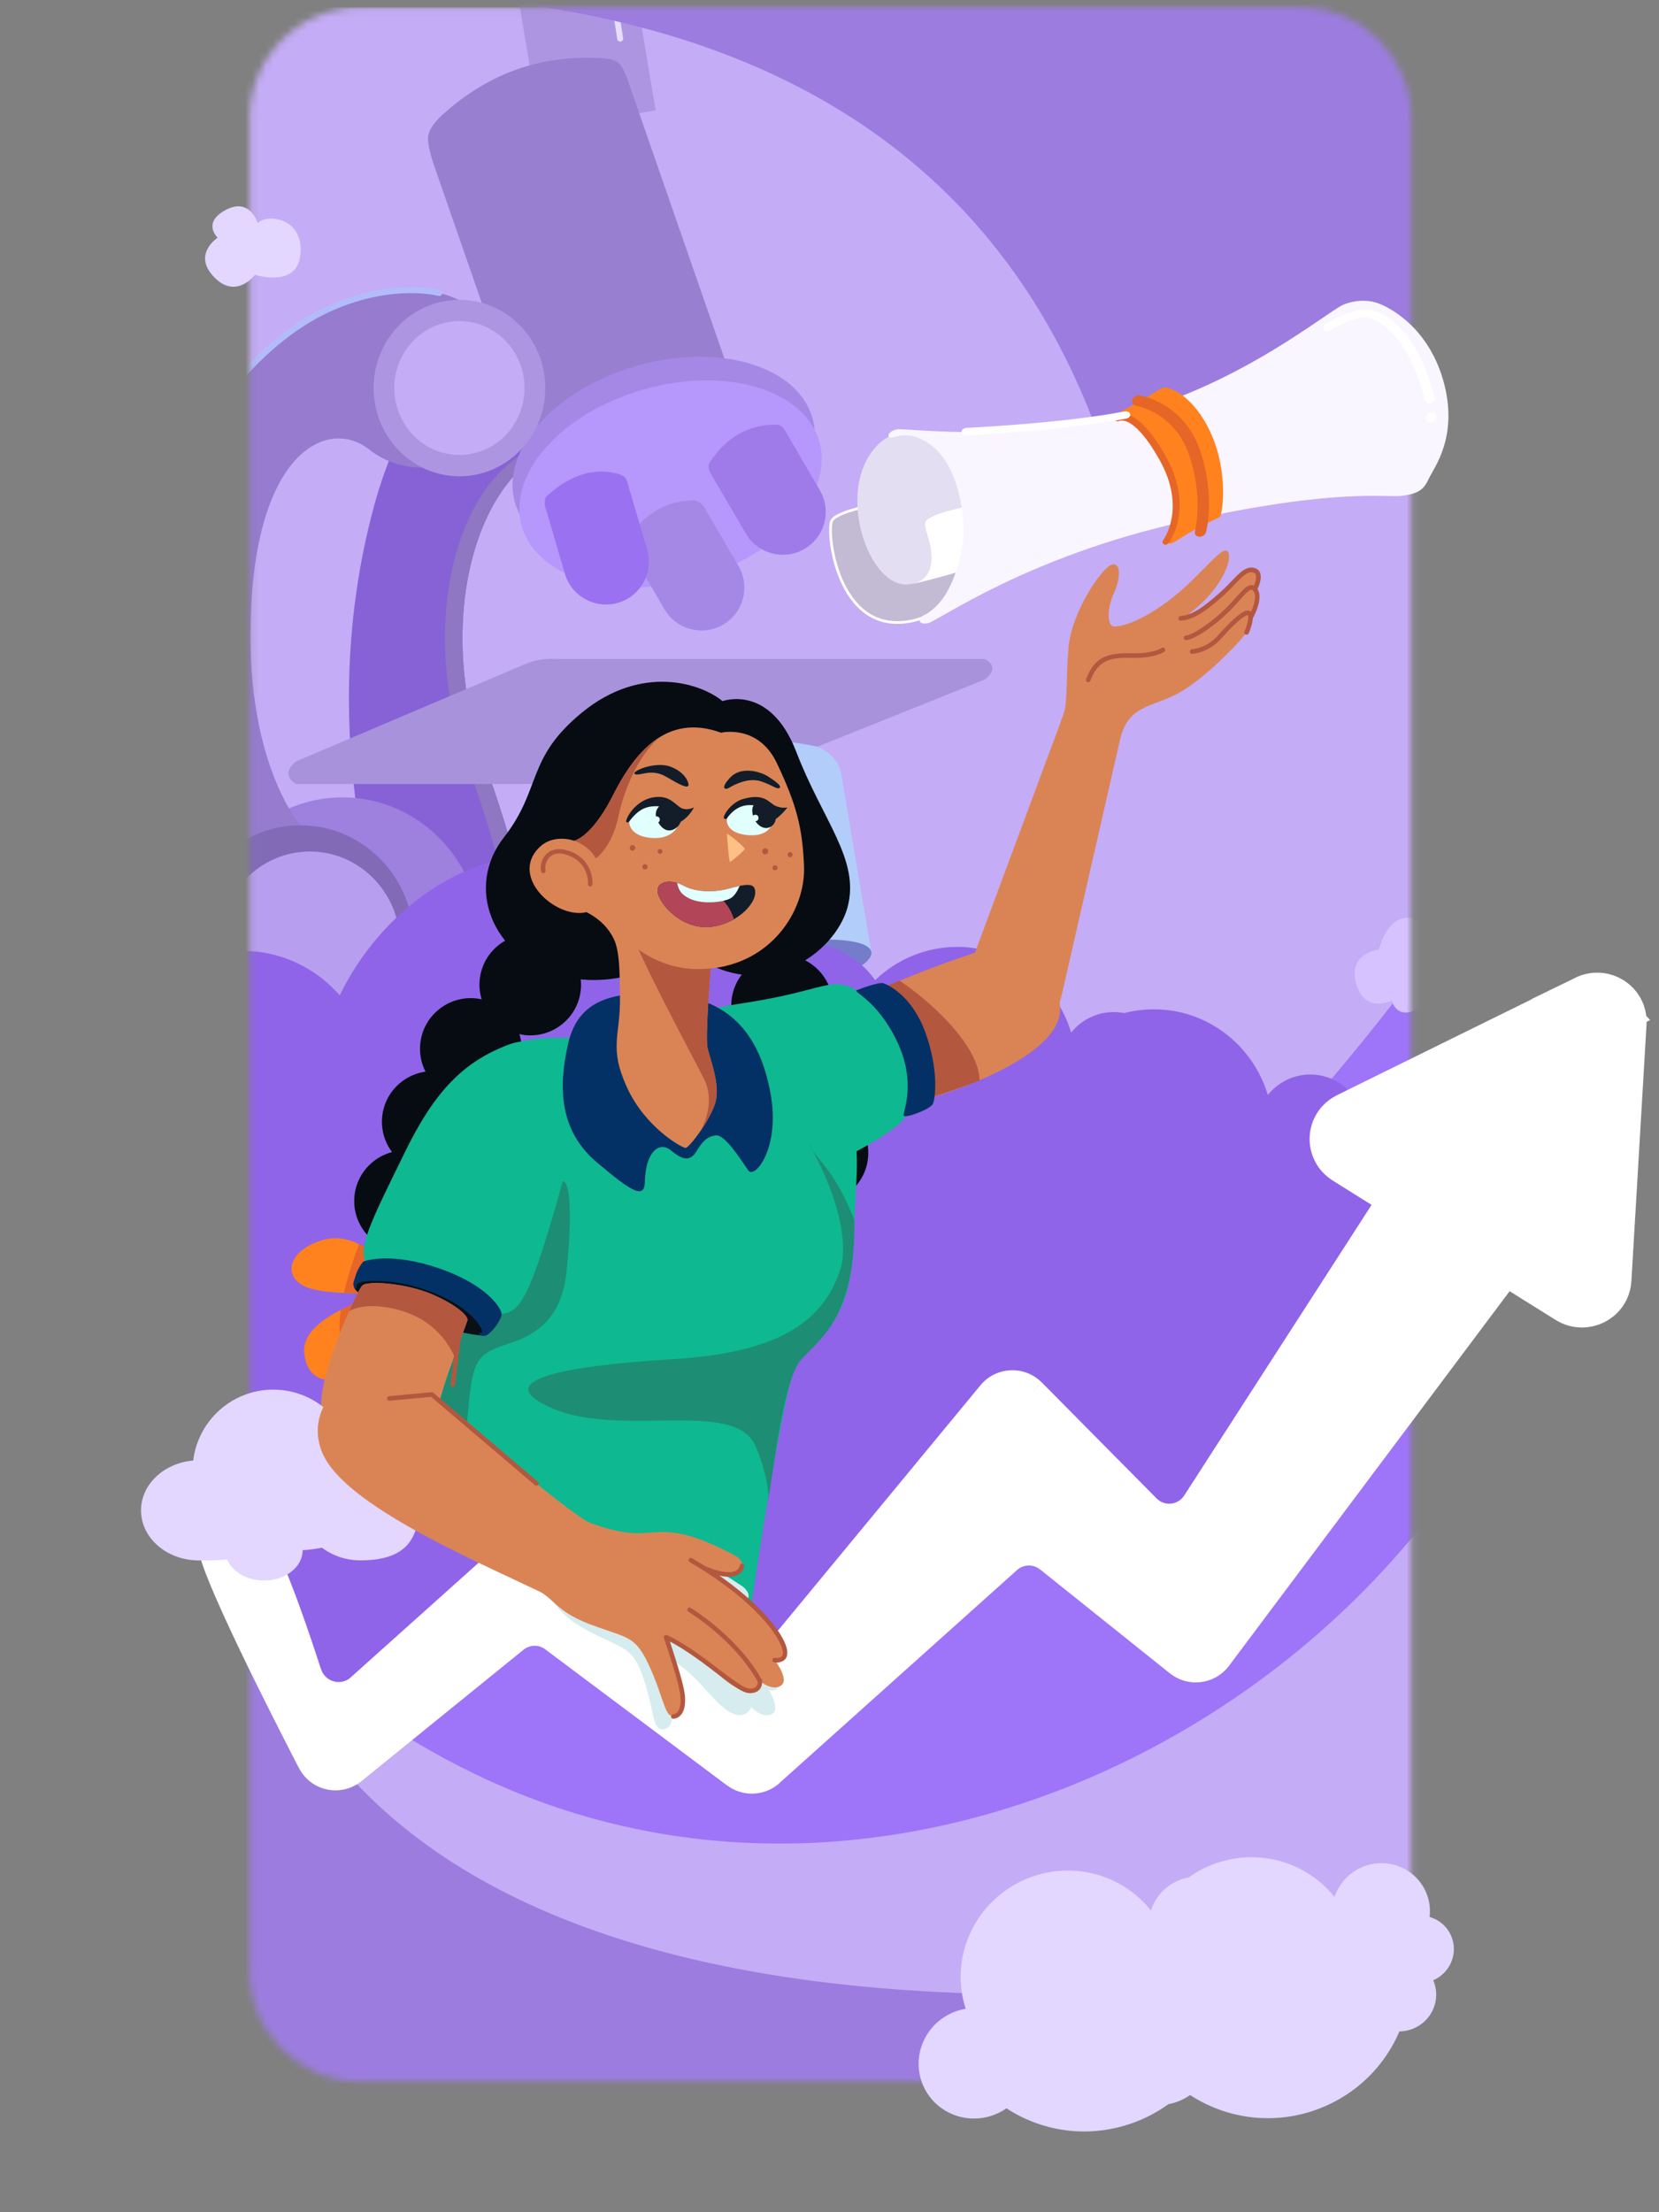 <svg width="240" height="320" viewBox="0 0 240 320" fill="none" xmlns="http://www.w3.org/2000/svg">
<rect x="0" y="0" width="240" height="320" fill="#808080" stroke="none"/>
<mask id="mask0_544_34718" style="mask-type:luminance" maskUnits="userSpaceOnUse" x="36" y="1" width="169" height="301">
<path d="M188.13 1.08H52.13C43.293 1.08 36.13 8.243 36.13 17.08V285.08C36.13 293.917 43.293 301.08 52.13 301.08H188.13C196.966 301.08 204.13 293.917 204.13 285.08V17.08C204.13 8.243 196.966 1.08 188.13 1.08Z" fill="white"/>
</mask>
<g mask="url(#mask0_544_34718)">
<path d="M191.238 1.08H48.762C39.505 1.08 32 8.243 32 17.08V285.08C32 293.917 39.505 301.08 48.762 301.08H191.238C200.495 301.08 208 293.917 208 285.08V17.08C208 8.243 200.495 1.08 191.238 1.08Z" fill="#C4ACF6"/>
<g opacity="0.6">
<path fill-rule="evenodd" clip-rule="evenodd" d="M86.19 63.52C91.93 63.52 96.59 58.73 96.59 52.83C96.59 46.93 91.93 42.14 86.19 42.14C86.19 42.14 62.68 41.31 54.05 73.43C45.41 105.56 55.16 132.83 55.16 132.83C55.76 138.15 60.16 142.28 65.49 142.28C71.23 142.28 75.89 137.49 75.89 131.59C75.89 131.11 75.86 130.64 75.8 130.17C75.8 130.17 75.25 124.69 69.96 109.89C62.18 88.1 69.9 63.38 85.78 63.49C85.92 63.49 86.06 63.49 86.19 63.49V63.52Z" fill="#5E31C2"/>
<path fill-rule="evenodd" clip-rule="evenodd" d="M64.22 142.22C64.64 142.27 65.06 142.3 65.49 142.3C71.23 142.3 75.89 137.51 75.89 131.61C75.89 131.13 75.86 130.66 75.8 130.19C75.8 130.19 75.25 124.71 69.96 109.91C62.18 88.13 69.9 63.4 85.78 63.51C85.92 63.51 86.06 63.51 86.19 63.51C91.93 63.51 96.59 58.72 96.59 52.82C96.59 46.92 91.93 42.13 86.19 42.13C86.19 42.13 85.66 42.11 84.74 42.19C89.97 42.75 94.05 47.3 94.05 52.82C94.05 58.72 89.39 63.51 83.65 63.51C83.51 63.51 83.37 63.51 83.24 63.51C67.37 63.4 59.65 88.12 67.42 109.91C72.7 124.71 73.26 130.19 73.26 130.19C73.32 130.65 73.35 131.13 73.35 131.61C73.35 137.07 69.36 141.57 64.22 142.22Z" fill="#6D53A1"/>
<path fill-rule="evenodd" clip-rule="evenodd" d="M74.83 -1.19L78.22 19.01L94.85 15.95L91.46 -4.25C85.36 -6.51 79.81 -5.57 74.83 -1.19Z" fill="#A086D5"/>
<path d="M88.57 -1.79L89.72 5.59" stroke="white" stroke-width="0.86" stroke-linecap="round" stroke-linejoin="round"/>
<path fill-rule="evenodd" clip-rule="evenodd" d="M61.96 19.59C61.71 20.81 62.72 23.72 62.72 23.72L76.7 63.98L105.29 53.29L91.05 12.29C91.05 12.29 90.28 9.68 89.39 9.03C88.5 8.38 87.06 8.41 85.73 8.37C77.57 8.16 70.42 10.88 64.25 16.39C63.21 17.31 62.22 18.37 61.96 19.59Z" fill="#7C61B5"/>
<path d="M99.93 80.23C88.05 83.62 76.67 80.25 74.5 72.71C72.33 65.17 80.22 56.31 92.1 52.93C103.98 49.54 115.36 52.91 117.53 60.45C119.69 67.99 111.81 76.85 99.93 80.23Z" fill="#916FDC"/>
<path d="M100.92 83.64C89.04 87.03 77.66 83.66 75.49 76.12C73.33 68.58 81.21 59.72 93.09 56.34C104.97 52.95 116.35 56.32 118.52 63.86C120.68 71.4 112.8 80.26 100.92 83.64Z" fill="#AD88FF"/>
<path fill-rule="evenodd" clip-rule="evenodd" d="M102.505 67.54C102.508 67.54 102.51 67.542 102.51 67.545C102.511 67.786 102.614 68.076 102.654 68.18C102.664 68.207 102.677 68.232 102.692 68.257L107.894 77.17C109.601 80.094 113.338 81.108 116.289 79.448C119.307 77.751 120.35 73.91 118.605 70.919L113.649 62.428C113.623 62.383 113.597 62.337 113.571 62.293C113.484 62.147 113.267 61.804 113.08 61.68C112.85 61.53 112.46 61.43 112.15 61.43C108.21 61.46 105.05 63.26 102.66 66.92C102.531 67.119 102.51 67.239 102.5 67.535C102.5 67.538 102.502 67.54 102.505 67.54Z" fill="#855ADF"/>
<path fill-rule="evenodd" clip-rule="evenodd" d="M90.507 78.5C90.509 78.5 90.51 78.501 90.511 78.502L96.125 88.127C97.831 91.053 101.568 92.068 104.52 90.408C107.538 88.71 108.581 84.87 106.836 81.879L102.198 73.931C102 73.591 101.837 73.218 101.554 72.944C101.435 72.829 101.279 72.71 101.08 72.61C100.46 72.3 100.42 72.38 99.99 72.4C96.022 72.55 92.864 74.548 90.504 78.493C90.502 78.496 90.504 78.5 90.507 78.5Z" fill="#916FDC"/>
<path fill-rule="evenodd" clip-rule="evenodd" d="M78.81 72.435C78.81 72.438 78.81 72.442 78.809 72.445C78.778 72.657 78.788 72.859 78.814 73.033C78.868 73.401 79.013 73.749 79.117 74.106L81.726 82.995C82.681 86.251 86.078 88.132 89.345 87.215C92.666 86.282 94.586 82.816 93.614 79.505L90.899 70.259C90.833 70.033 90.782 69.802 90.7 69.582C90.619 69.363 90.484 69.091 90.28 68.94C89.9 68.67 89.32 68.51 89 68.44C85.83 67.71 82.56 68.73 79.49 71.42C79.181 71.689 78.902 71.829 78.811 72.425C78.81 72.428 78.81 72.432 78.81 72.435Z" fill="#7E4AEC"/>
<path fill-rule="evenodd" clip-rule="evenodd" d="M142.45 95.32H80.86C80.86 95.32 79.17 95.18 77.46 95.56C76.68 95.73 74.91 96.51 74.91 96.51L42.82 110.14C41.36 111.36 41.34 112.45 42.82 113.41H100.86C100.86 113.41 103.03 113.44 104.79 113.17C105.85 113.01 107.87 112.17 107.87 112.17L142.46 98.3C143.99 97.11 143.88 96.13 142.46 95.32H142.45Z" fill="#9880CB"/>
<path fill-rule="evenodd" clip-rule="evenodd" d="M88.92 115.08C88.21 116.62 88.79 118.17 88.79 118.17L93.09 143.62L126.02 137.52L121.75 112.23C121.75 112.23 121.63 110.68 120.42 109.45C119.88 108.9 118.91 108.14 117.79 107.91C108.58 106.04 99.72 107.58 91.2 112.84C90.2 113.45 89.62 113.53 88.92 115.07V115.08Z" fill="#A6E2FB"/>
<path fill-rule="evenodd" clip-rule="evenodd" d="M74.85 149.18V156.99H130.03V149.18C130.03 147.74 128.9 146.58 127.5 146.58H77.39C75.99 146.58 74.86 147.75 74.86 149.18H74.85Z" fill="#A9C7FF"/>
<path fill-rule="evenodd" clip-rule="evenodd" d="M21.5 146.58H7.72C6.32 146.58 5.19 147.75 5.19 149.18V156.99H91.86V149.18C91.86 147.74 90.73 146.58 89.33 146.58H66.64C68.49 143.47 69.55 139.81 69.55 135.9C69.55 124.55 60.59 115.34 49.55 115.34C41.34 115.34 34.28 120.43 31.2 127.71L21.5 146.58Z" fill="#8663CF"/>
<path fill-rule="evenodd" clip-rule="evenodd" d="M53.22 64.87C55.34 66.6 58.02 67.63 60.93 67.63C67.78 67.63 73.35 61.91 73.35 54.87C73.35 47.83 67.79 42.11 60.93 42.11C60.93 42.11 40.98 38.7 26.18 67.63C11.38 96.56 19.66 139.11 33.98 150.01L43.47 119.37C43.47 119.37 35.16 110.1 36.34 87.59C37.51 65.09 47.48 60.61 53.22 64.87Z" fill="#785AB5"/>
<path d="M43.47 153.12C34.4 153.12 27.05 145.56 27.05 136.25C27.05 126.94 34.4 119.38 43.47 119.38C52.54 119.38 59.89 126.93 59.89 136.25C59.89 145.57 52.54 153.12 43.47 153.12Z" fill="#573D8E"/>
<path d="M44.83 150.01C37.62 150.01 31.77 144 31.77 136.59C31.77 129.18 37.62 123.17 44.83 123.17C52.04 123.17 57.89 129.18 57.89 136.59C57.89 144 52.04 150.01 44.83 150.01Z" fill="#B094EB"/>
<path d="M66.47 68.89C59.61 68.89 54.05 63.18 54.05 56.13C54.05 49.08 59.61 43.37 66.47 43.37C73.33 43.37 78.89 49.08 78.89 56.13C78.89 63.18 73.33 68.89 66.47 68.89Z" fill="#A086D5"/>
<path d="M66.46 65.81C61.26 65.81 57.04 61.47 57.04 56.13C57.04 50.79 61.26 46.45 66.46 46.45C71.66 46.45 75.88 50.79 75.88 56.13C75.88 61.47 71.66 65.81 66.46 65.81Z" fill="#C4ACF6"/>
<path d="M63.54 42.39C63.54 42.39 56.97 40.57 48 44.49C39.03 48.41 30.59 57.81 25.15 69.74C19.71 81.68 15.72 100.64 20.29 122.34" stroke="#A9C7FF" stroke-width="0.86" stroke-linecap="round" stroke-linejoin="round"/>
<path d="M110.27 144.48C101.2 146.15 93.56 145.82 93.21 143.75C92.86 141.68 99.92 138.64 108.99 136.97C118.06 135.3 125.7 135.63 126.05 137.7C126.4 139.78 119.34 142.81 110.27 144.48Z" fill="#3E5DAB"/>
<path d="M114.82 111.56H113.44" stroke="white" stroke-width="0.78" stroke-linecap="round" stroke-linejoin="round"/>
<path d="M116.66 122.91H115.28" stroke="white" stroke-width="0.78" stroke-linecap="round" stroke-linejoin="round"/>
<path d="M118.72 134.27H116.89" stroke="white" stroke-width="0.78" stroke-linecap="round" stroke-linejoin="round"/>
<path d="M122.65 138.62C122.65 138.62 119.19 141.74 104.69 143.61" stroke="white" stroke-width="0.78" stroke-linecap="round" stroke-linejoin="round"/>
<path d="M125.64 149.18H111.14" stroke="white" stroke-width="0.78" stroke-linecap="round" stroke-linejoin="round"/>
<path d="M85.27 149.18H81.82" stroke="white" stroke-width="0.78" stroke-linecap="round" stroke-linejoin="round"/>
<path d="M69.1 146.58H66.63C66.63 146.58 70.15 141.26 69.43 133.67" stroke="white" stroke-width="0.78" stroke-linecap="round" stroke-linejoin="round"/>
<path d="M117.4 117.02C117.4 117.02 115.18 116.44 111.86 116.81" stroke="white" stroke-width="0.86" stroke-linecap="round" stroke-linejoin="round"/>
<path d="M119.14 129.16C119.14 129.16 115.92 128.94 113.07 129.27" stroke="white" stroke-width="0.86" stroke-linecap="round" stroke-linejoin="round"/>
</g>
<path d="M24.47 197.5C24.42 197.23 24.39 196.99 24.38 196.8L24.47 197.5C25.4 203 33.07 222.88 77.42 227.64C132.99 233.61 196.907 152.671 208.687 135.401L219.23 199.24C194.67 250.48 127.11 284.14 69.72 257.09C35.72 241.07 27.03 216.97 26.76 214.95L24.47 197.49V197.5Z" fill="#9E74F8"/>
<path d="M161.83 72.17C139.34 -10.3 52.15 -0.83 28.47 -0.83L55.69 -13.06L95.54 -22.92L200.49 -13.06C208.12 -10.82 246.02 9.19 232.45 27.18C218.88 45.17 176.69 56.77 170.5 73.74C168.66 74.27 164.35 74.69 161.82 72.16L161.83 72.17Z" fill="#9C7CDF"/>
<path d="M31.89 187.24C32.11 186.95 32.3 186.71 32.48 186.51L31.89 187.24C27.5 193.13 15.44 217.76 50.35 256.69C94.1 305.48 205.66 285.44 232.53 278.39L203.41 340.23C132.91 369.27 40.87 348.38 15.52 278.38C0.5 236.92 15.66 207.53 17.34 205.43L31.89 187.25V187.24Z" fill="#9C7CDF"/>
<path fill-rule="evenodd" clip-rule="evenodd" d="M168.97 223.08C179.71 256.65 199.51 199.08 206.5 178.77C207.89 174.74 208.77 172.17 208.98 172.08C211.34 171.06 205.97 168.9 197.02 166.17C197.32 165.32 197.48 164.41 197.48 163.46C197.48 159.03 193.93 155.43 189.56 155.43C187.08 155.43 184.86 156.59 183.41 158.4C181.27 151.23 174.7 146 166.93 146C165.44 146 164 146.19 162.62 146.55C162.13 146.45 161.63 146.4 161.11 146.4C158.63 146.4 156.41 147.56 154.96 149.37C152.82 142.2 146.25 136.97 138.48 136.97C133.88 136.97 129.69 138.81 126.6 141.79C122.81 136.3 114.69 134.37 107.3 137.56C106.24 138.02 105.24 138.56 104.31 139.18C97.98 126.76 82.6 119.42 67.42 125.97C59.38 129.44 52.78 136.43 49.15 143.99C45.41 139.68 39.78 137.14 33.67 137.6C23.68 138.36 16.04 146.88 16.16 156.87C15.49 156.78 14.8 156.76 14.1 156.81C8.66 157.22 4.55 162.02 4.93 167.51C5.31 173 10.03 177.13 15.47 176.71C16.28 176.65 17.07 176.49 17.82 176.24C19.48 178.29 21.45 180.07 23.66 181.51C23.85 188.84 24.76 195.65 25.86 198.2C26.67 200.1 27.99 201.64 29.63 202.79C28.08 205.15 32.41 229.54 33.49 232.05C33.97 233.18 34.37 234.73 34.79 236.37C35.93 240.85 37.23 245.93 40.85 244.5C40.89 244.61 40.94 244.72 40.98 244.83C42.97 249.48 49.02 247.01 54.46 244.66C55.15 244.36 55.81 242.15 56.41 240.11C56.89 238.47 57.35 236.94 57.77 236.57C59.83 237.25 64.34 237.44 70.3 237.7C81.19 238.17 96.94 238.85 111.48 243.05C128.09 247.85 135.31 233.82 139.63 225.42C141.16 222.44 142.33 220.16 143.43 219.69C149.93 216.88 155.55 220.68 159.94 223.64C164.23 226.53 167.35 228.64 168.97 223.05V223.08Z" fill="#8F64E8"/>
<path fill-rule="evenodd" clip-rule="evenodd" d="M201.33 144.74C201.33 144.74 197.53 146.63 196.25 142.5C194.8 137.82 199.49 137.35 199.49 137.35C199.49 137.35 200.87 131.17 205.27 133.14C210.1 135.3 208.26 140.19 206.14 140.84C206.14 140.84 208.8 143.7 205.41 145.76C202.02 147.82 201.34 144.72 201.34 144.72L201.33 144.74Z" fill="#D6C2FF"/>
</g>
<path fill-rule="evenodd" clip-rule="evenodd" d="M104.49 101.43C104.49 101.43 111.38 98.82 115.2 108.77C119.02 118.72 124.43 124.35 122.62 131.2C120.81 138.05 109.95 145.86 99.4 137.4C99.4 137.4 90.45 143.92 80.72 141.02C70.99 138.12 67.36 128.2 72.89 121.14C78.41 114.08 76.05 109.71 84.24 103.03C92.77 96.08 101.32 98.78 104.51 101.41L104.49 101.43Z" fill="#070C12"/>
<path d="M113.01 152.77C108.95 152.7 105.72 149.36 105.79 145.31C105.86 141.26 109.21 138.05 113.27 138.12C117.33 138.19 120.56 141.53 120.49 145.58C120.42 149.62 117.07 152.84 113.01 152.77Z" fill="#070C12"/>
<path d="M116.38 163.65C112.32 163.58 109.09 160.24 109.16 156.19C109.23 152.14 112.58 148.93 116.64 149C120.7 149.07 123.93 152.41 123.86 156.46C123.79 160.5 120.44 163.72 116.38 163.65Z" fill="#070C12"/>
<path d="M118.13 174.08C114.07 174.01 110.84 170.67 110.91 166.62C110.98 162.58 114.33 159.36 118.39 159.43C122.45 159.5 125.68 162.84 125.61 166.89C125.54 170.94 122.19 174.16 118.13 174.08Z" fill="#070C12"/>
<path d="M75.78 149.71C79.81 150.22 83.49 147.38 84 143.37C84.51 139.36 81.66 135.69 77.64 135.17C73.61 134.66 69.93 137.5 69.42 141.51C68.91 145.52 71.76 149.19 75.78 149.7V149.71Z" fill="#070C12"/>
<path d="M67.18 158.98C71.21 159.49 74.89 156.65 75.4 152.64C75.91 148.63 73.06 144.96 69.04 144.44C65.01 143.93 61.33 146.77 60.82 150.78C60.31 154.79 63.16 158.46 67.18 158.97V158.98Z" fill="#070C12"/>
<path d="M61.67 169.53C65.7 170.04 69.38 167.2 69.89 163.19C70.4 159.18 67.55 155.51 63.53 155C59.5 154.49 55.82 157.33 55.31 161.34C54.8 165.35 57.65 169.02 61.67 169.54V169.53Z" fill="#070C12"/>
<path d="M57.66 181C61.69 181.51 65.37 178.67 65.88 174.66C66.39 170.65 63.54 166.98 59.52 166.47C55.49 165.96 51.81 168.8 51.3 172.81C50.79 176.82 53.64 180.49 57.66 181Z" fill="#070C12"/>
<path fill-rule="evenodd" clip-rule="evenodd" d="M57.54 184.51C57.54 184.51 52.28 177.96 47.07 179.27C41.86 180.58 40.69 184.51 44.1 186.08C47.5 187.65 56.65 186.86 56.65 186.86C56.65 186.86 43.44 189.87 44.01 195.71C44.58 201.54 50.85 200.07 53.4 196.27C55.95 192.47 58.26 188 58.26 188L57.55 184.52L57.54 184.51Z" fill="#FF821E"/>
<path fill-rule="evenodd" clip-rule="evenodd" d="M52.03 197.8C52.55 197.35 53.01 196.83 53.4 196.26C55.95 192.46 58.26 187.98 58.26 187.98L57.55 184.5C57.55 184.5 55.14 181.5 51.96 179.97C51.31 181.63 50.37 184.27 49.75 187.03C53.2 187.16 56.66 186.86 56.66 186.86C56.66 186.86 52.77 187.75 49.3 189.49C48.79 193.22 49.2 196.69 52.04 197.8H52.03Z" fill="#E56626"/>
<path fill-rule="evenodd" clip-rule="evenodd" d="M126.81 143.77C127.5 143.94 129.91 145.33 131.68 149.52C133.66 154.22 132.71 158.95 133.39 159.06C134.06 159.17 153.45 153.5 153.36 145.97C153.27 138.44 146.7 136.08 141.76 137.59C136.82 139.1 125.54 143.45 126.81 143.77Z" fill="#DA8456"/>
<path fill-rule="evenodd" clip-rule="evenodd" d="M130.13 141.89C126.61 143.28 126.15 143.61 126.81 143.78C127.5 143.95 129.91 145.34 131.68 149.53C133.66 154.23 132.71 158.96 133.39 159.07C133.63 159.11 138.39 157.56 141.7 156.28C141.55 150.89 133.82 144.29 130.13 141.89Z" fill="#B3573F" stroke="#B3573F" stroke-width="0.05" stroke-linecap="round" stroke-linejoin="round"/>
<path fill-rule="evenodd" clip-rule="evenodd" d="M90.94 155.11C93.12 149.1 95.56 146.91 107.62 145.09C119.68 143.27 120.13 140.96 124.32 143.48C130.13 146.97 134.67 158.81 129.97 162.66C126.37 165.61 119.15 169.52 106.68 173.29C100.32 173.94 95.49 173.9 92.94 170.25C90.52 166.78 90.02 157.62 90.93 155.11H90.94Z" fill="#0EB891"/>
<path fill-rule="evenodd" clip-rule="evenodd" d="M123.92 143.24C123.92 143.24 127.12 141.98 127.82 142.23C128.51 142.48 131.97 144.06 133.89 149.4C135.81 154.74 135.33 158.87 134.96 159.67C134.59 160.47 130.9 161.83 130.73 161.37C130.56 160.92 132.66 156.7 129.78 150.66C126.9 144.62 123.35 143.51 123.92 143.23V143.24Z" fill="#043165"/>
<path fill-rule="evenodd" clip-rule="evenodd" d="M106.9 244.08C107.6 239.89 113.21 199.37 115.5 196.71C118.17 193.62 123.16 191.63 123.49 179.64C123.74 170.7 124.5 167.5 123.34 162.62C120.4 155.86 116.52 154.92 108.99 153.53C103.16 152.46 88.49 149.96 80.26 150.12C77.4 150.17 73.57 150.4 70.71 153.49C66.56 157.99 66.7 161.78 64.71 167.95C62.71 174.12 55.42 213.31 59.44 213.84C59.92 213.9 61.02 214.01 62.6 214.15C75.26 212.95 84.68 242.09 106.91 244.08H106.9Z" fill="#0EB891"/>
<path fill-rule="evenodd" clip-rule="evenodd" d="M74.26 215.09C74.26 215.09 66.8 213.99 67.58 205.5C68.36 197 68.49 195.96 73.59 194.35C78.69 192.74 81.38 189.75 81.99 183.61C82.69 176.63 82.6 170.95 81.42 170.86C80.23 170.77 79.04 187.01 70.65 188.46C68.16 188.89 64.62 187.99 61.99 187.67C59.32 200.45 57.23 213.55 59.44 213.84C60.82 214.02 66.86 214.55 74.27 215.1L74.26 215.09Z" fill="#1D8D74"/>
<path fill-rule="evenodd" clip-rule="evenodd" d="M111.43 215.1C112.13 210.91 113.52 199.43 115.81 196.78C118.48 193.69 123.84 190.74 123.58 176.44C120.56 168.83 118.03 167.78 116.98 165.35C116.98 165.35 123.45 176.2 121.65 183.38C119.1 191.53 112.15 195.7 97.31 196.61C82.05 197.54 70.18 199.6 80.04 203.77C89.91 207.94 106.14 202.39 109.22 209.02C110.54 211.86 111.34 215.56 111.11 217.03C111.23 216.52 111.41 215.28 111.43 215.11V215.1Z" fill="#1D8D74"/>
<path fill-rule="evenodd" clip-rule="evenodd" d="M83.67 161.52C84.93 155.4 79.84 148.7 73.51 151.13C67.05 153.61 62.9 157.8 58.57 166.67C54.21 175.61 51.75 180.23 52.87 182.49C53.4 183.56 58.01 183.4 61.99 184.97C66.41 186.71 70.27 190.13 71.63 190.1C74.21 190.06 75.6 189.81 78.51 180.69C80.37 174.87 82.37 167.77 83.66 161.52H83.67Z" fill="#0EB891"/>
<path fill-rule="evenodd" clip-rule="evenodd" d="M70.34 193.13C69.95 193.51 63.18 192.22 57.41 189.8C51.63 187.38 50.53 186.21 51.55 185.65C52.57 185.1 58.22 184.09 62.76 186.29C67.3 188.49 71.63 192.63 70.44 193.08L70.35 193.13H70.34Z" fill="#0B1017"/>
<path fill-rule="evenodd" clip-rule="evenodd" d="M69.74 192.62C69.8 192.14 68.36 189.59 64 187.56C59.63 185.53 55.97 185.23 53.67 185.29C51.37 185.34 51.52 186 51.58 186.22C51.64 186.44 51.34 186.59 51.17 186.06C51 185.53 51.24 185.29 51.46 184.49C51.67 183.69 52.4 182.58 52.58 182.48C52.77 182.39 56.48 181.07 63.44 183.44C70.4 185.81 72.53 189.22 72.56 190.06C72.59 190.89 71.03 192.99 70.25 193.18C69.47 193.37 69.15 192.9 69.38 192.82C69.61 192.74 69.71 192.85 69.73 192.63L69.74 192.62Z" fill="#043165"/>
<path fill-rule="evenodd" clip-rule="evenodd" d="M67.62 191.01C67.79 190.54 66.55 189.02 62.7 187.31C58.86 185.6 53.14 185.21 52.41 185.96C51.68 186.72 48.13 194.52 46.92 199.78C45.56 205.65 47.1 209.72 52.86 211.56C58.62 213.4 61.83 210 63.23 204.11C64.31 199.58 65.6 196.69 67.61 191.01H67.62Z" fill="#DA8456"/>
<path fill-rule="evenodd" clip-rule="evenodd" d="M65.73 196.19C66.28 194.68 66.91 193.02 67.62 191.01C67.79 190.54 66.55 189.02 62.7 187.31C58.86 185.6 53.14 185.21 52.41 185.96C52.12 186.26 51.38 187.7 50.51 189.64C51.7 189.04 53.38 188.72 55.75 189.08C61.88 190 64.57 193.65 65.72 196.18L65.73 196.19Z" fill="#B3573F"/>
<path fill-rule="evenodd" clip-rule="evenodd" d="M108.23 169.29C109.18 170.65 112.92 166.05 111.47 158.16C110.02 150.28 106.11 144.66 97.24 143.88C88.36 143.1 83.58 144.78 82.17 151.04C80.76 157.29 80.91 163.51 86.28 168.08C91.65 172.66 93.26 173.42 93.3 170.85C93.37 166.93 95.23 164.89 97.1 166.44C98.97 167.99 99.94 167.87 100.78 166.5C101.62 165.13 102.24 164.41 103.55 164.24C104.85 164.08 107.01 167.51 108.24 169.29H108.23Z" fill="#043165"/>
<path fill-rule="evenodd" clip-rule="evenodd" d="M67.09 190.19C67.11 190.01 66.98 189.84 66.8 189.82C66.62 189.8 66.45 189.93 66.43 190.11L65.17 200.23C65.15 200.41 65.28 200.57 65.46 200.6C65.64 200.62 65.81 200.49 65.83 200.31L67.09 190.19Z" fill="#B3573F"/>
<path fill-rule="evenodd" clip-rule="evenodd" d="M102.81 140.09C102.81 140.09 101.98 150.02 102.36 151.63C102.74 153.25 104.2 156.9 103.5 159.43C102.79 161.97 99.68 166.08 99.17 166.05C98.66 166.01 93.4 163.17 90.71 157.31C88.02 151.45 89.78 149.89 89.69 144.13C89.64 140.7 89.67 137.54 88.75 135.72C88.13 134.48 87.01 133.06 84.86 131.95C84.86 131.95 85.43 129.32 87.89 129.64C90.17 129.93 97.69 129.68 99.96 130.68C104.24 132.57 102.9 137.55 102.81 140.09Z" fill="#DA8456"/>
<path fill-rule="evenodd" clip-rule="evenodd" d="M89.5 129.74C90.18 134.54 100.28 152.83 101.92 156.24C103.66 159.87 101.26 163.72 101.26 163.72C102.19 162.38 103.15 160.71 103.51 159.43C104.22 156.89 102.75 153.24 102.37 151.63C101.99 150.01 102.82 140.09 102.82 140.09C102.91 137.54 104.25 132.56 99.97 130.68C98.1 129.85 92.63 129.88 89.5 129.75V129.74Z" fill="#B3573F"/>
<path fill-rule="evenodd" clip-rule="evenodd" d="M83.07 121.62C81.8 121.2 79.65 121.03 78.09 122.51C73.35 127.01 81.14 133.61 85.46 131.74C86.05 131.48 86.5 131.14 86.82 130.74C89.11 135.43 94.2 140.34 101.42 140.18C111.35 139.96 116.6 131.8 116.31 125.23C116.08 119.82 115.3 116.55 112.4 110.42C109.68 104.68 104.31 105.99 104.31 105.99C96.34 103.06 91.7 109.06 88.67 115.05C86.23 119.87 84.06 121.33 83.07 121.62Z" fill="#DA8456"/>
<path fill-rule="evenodd" clip-rule="evenodd" d="M83.07 121.62C83.07 121.62 85.12 122.22 86.19 124.17C86.19 124.17 88.52 122.61 89.46 118.13C90.19 114.65 92.14 109.42 95.45 106.63C92.51 108.44 90.34 111.75 88.67 115.05C86.23 119.87 84.06 121.33 83.07 121.62Z" fill="#B3573F"/>
<path d="M114.3 123.98C114.11 123.98 113.95 123.83 113.95 123.64C113.95 123.45 114.1 123.29 114.29 123.29C114.48 123.29 114.64 123.44 114.64 123.62C114.64 123.81 114.49 123.97 114.3 123.97V123.98Z" fill="#B3573F" stroke="#B3573F" stroke-width="0.05" stroke-linecap="round" stroke-linejoin="round"/>
<path d="M112.12 125.87C111.93 125.87 111.77 125.72 111.77 125.53C111.77 125.34 111.92 125.18 112.11 125.18C112.3 125.18 112.46 125.33 112.46 125.51C112.46 125.7 112.31 125.86 112.12 125.86V125.87Z" fill="#B3573F" stroke="#B3573F" stroke-width="0.05" stroke-linecap="round" stroke-linejoin="round"/>
<path d="M110.71 123.56C110.49 123.56 110.3 123.39 110.29 123.16C110.29 122.94 110.46 122.75 110.69 122.74C110.91 122.74 111.1 122.91 111.11 123.14C111.11 123.36 110.94 123.55 110.71 123.55V123.56Z" fill="#B3573F" stroke="#B3573F" stroke-width="0.05" stroke-linecap="round" stroke-linejoin="round"/>
<path d="M95.5 123.49C95.32 123.49 95.17 123.35 95.16 123.17C95.16 122.99 95.3 122.84 95.48 122.83C95.66 122.83 95.81 122.97 95.82 123.15C95.82 123.33 95.68 123.48 95.5 123.49Z" fill="#B3573F" stroke="#B3573F" stroke-width="0.05" stroke-linecap="round" stroke-linejoin="round"/>
<path d="M93.31 125.74C93.11 125.74 92.95 125.59 92.94 125.39C92.94 125.19 93.09 125.03 93.29 125.03C93.49 125.03 93.65 125.18 93.66 125.38C93.66 125.58 93.51 125.74 93.31 125.74Z" fill="#B3573F" stroke="#B3573F" stroke-width="0.05" stroke-linecap="round" stroke-linejoin="round"/>
<path d="M91.51 123.03C91.3 123.03 91.13 122.87 91.12 122.66C91.12 122.45 91.28 122.28 91.49 122.27C91.7 122.27 91.87 122.43 91.88 122.64C91.88 122.85 91.72 123.02 91.51 123.03Z" fill="#B3573F" stroke="#B3573F" stroke-width="0.05" stroke-linecap="round" stroke-linejoin="round"/>
<path fill-rule="evenodd" clip-rule="evenodd" d="M85.05 127.87C85.03 128.05 85.17 128.21 85.35 128.23C85.53 128.25 85.69 128.11 85.71 127.93C85.71 127.93 86 124.61 82.66 123.22C81.29 122.65 80.27 122.75 79.56 123.14C78.47 123.75 78.08 125.1 78.27 126.05C78.3 126.23 78.48 126.35 78.66 126.31C78.84 126.28 78.96 126.1 78.92 125.92C78.78 125.19 79.06 124.17 79.89 123.7C80.47 123.38 81.29 123.35 82.41 123.81C85.29 125.01 85.06 127.86 85.06 127.86L85.05 127.87Z" fill="#B3573F"/>
<path fill-rule="evenodd" clip-rule="evenodd" d="M112.82 113.91C113 113.69 112.47 113.2 111.2 112.37C109.93 111.54 107.21 110.85 105.69 112.42C104.17 113.99 104.81 114.36 105.52 113.93C106.23 113.5 108.27 112.44 110.05 113.01C111.83 113.58 112.5 114.33 112.83 113.91H112.82Z" fill="#121D29"/>
<path fill-rule="evenodd" clip-rule="evenodd" d="M105.16 120.64C105.16 120.64 105.44 124.71 105.61 124.67C105.78 124.63 107.73 123.05 107.73 122.78C107.73 122.51 105.2 120.44 105.16 120.64Z" fill="#FFC086"/>
<path fill-rule="evenodd" clip-rule="evenodd" d="M109.14 128.47C108.79 127.63 107.13 128.08 105.27 128.58C103.64 129.02 100.83 129.17 98.92 128.13C96.72 126.93 94.48 127.62 95.3 129.61C96.12 131.6 99.17 134.56 103.02 134.05C106.86 133.54 109.9 130.29 109.14 128.46V128.47Z" fill="#121D29"/>
<path fill-rule="evenodd" clip-rule="evenodd" d="M106.17 132.93C105.92 132.11 105.08 130.04 102.8 128.91C101.48 128.94 100.05 128.74 98.93 128.13C96.73 126.93 94.49 127.62 95.31 129.61C96.13 131.6 99.18 134.56 103.03 134.05C104.22 133.89 105.29 133.48 106.18 132.93H106.17Z" fill="#B24658"/>
<path fill-rule="evenodd" clip-rule="evenodd" d="M107.01 128.14C106.52 128.24 105.94 128.4 105.27 128.58C103.64 129.02 100.83 129.17 98.92 128.13C98.58 127.95 98.25 127.81 97.95 127.72C98.2 128.81 98.56 129.41 99.78 129.99C101.62 130.87 104.53 130.52 105.61 129.98C106.29 129.64 106.75 128.75 107 128.14H107.01Z" fill="#E0FFFD"/>
<path fill-rule="evenodd" clip-rule="evenodd" d="M99.59 113.38C99.48 112.74 98.78 111.57 96.99 110.9C94.75 110.06 91.18 111.62 91.85 111.97C92.52 112.33 94.19 111.08 96.36 112.35C98.13 113.39 99.76 114.33 99.6 113.38H99.59Z" fill="#121D29"/>
<path fill-rule="evenodd" clip-rule="evenodd" d="M111.58 119.43C111.58 119.43 111.01 121.01 108.3 120.81C105.46 120.6 104.93 119.13 105.21 118.2C105.49 117.27 106.7 115.75 109.43 116.12C112.16 116.48 111.57 119.44 111.57 119.44L111.58 119.43Z" fill="#E0FFFD"/>
<path fill-rule="evenodd" clip-rule="evenodd" d="M113.92 116.79C113.92 116.79 112.76 118.34 111.56 118.88C111.56 118.88 111.03 116.14 107.99 116.49C106.18 116.69 105.14 118.41 105.14 118.41C105.14 118.41 104.96 118.6 104.73 118.35C104.51 118.11 105.72 116 107.63 115.54C110.62 114.71 111.28 116.15 112.13 116.54C113.15 117.01 113.93 116.79 113.93 116.79H113.92Z" fill="#121D29"/>
<path fill-rule="evenodd" clip-rule="evenodd" d="M111.255 116.35C110.467 115.625 108.534 115.74 108.86 117.652C109.133 119.26 110.488 120.195 111.507 119.585C112.526 118.976 112.484 117.474 111.255 116.35Z" fill="#121D29"/>
<path fill-rule="evenodd" clip-rule="evenodd" d="M98.01 119.57C98.01 119.57 97.18 121.53 94.02 121.19C91.26 120.89 90.68 119.17 91.2 118.12C91.85 116.82 93.52 116.16 95.61 116.35C97.7 116.54 98.19 118.53 98.01 119.58V119.57Z" fill="#E0FFFD"/>
<path fill-rule="evenodd" clip-rule="evenodd" d="M97.09 116.331C96.08 115.67 94.33 116.918 95.03 118.549C95.64 119.968 96.73 120.607 97.87 119.712C98.96 118.848 98.65 117.355 97.1 116.321L97.09 116.331Z" fill="#121D29"/>
<path fill-rule="evenodd" clip-rule="evenodd" d="M98.01 119.11C98.01 119.11 99.43 118.61 100.4 116.78C100.4 116.78 99.3 117.4 98.38 116.78C97.47 116.16 96.72 115.02 94.61 115.32C92.5 115.62 91.04 117.44 90.68 118.45C90.68 118.45 90.42 118.91 90.74 118.97C90.99 119.01 91.22 118.54 91.43 118.31C92.19 117.49 93 116.66 94.76 116.62C97.71 116.55 98.01 119.1 98.01 119.1V119.11Z" fill="#121D29"/>
<path fill-rule="evenodd" clip-rule="evenodd" d="M162.01 107.05C162.01 107.05 161.27 110.81 157.53 109.9C153.79 108.98 152.78 105.83 153.67 103.83C154.55 101.83 154.14 98.9 154.57 93.72C155 88.54 159.36 82.17 160.8 81.69C162.24 81.22 162.1 83.74 161.15 85.78C160.2 87.82 160.07 90.54 161.15 90.62C162.23 90.7 165.42 89.77 169.64 86.44C173.86 83.11 176.87 78.72 177.63 79.8C178.39 80.88 176.73 85.27 171.99 88.8C171.99 88.8 173.25 89.22 178.59 84.3C181.28 81.82 181.66 82.41 181.96 83.04C182.26 83.67 181.52 85.23 181.52 85.23C181.52 85.23 182.7 86.05 181 89.15C181 89.15 181.36 90.04 180.34 91.48C179.32 92.92 174.17 98.32 170.29 100.36C166.41 102.4 163.21 101.98 162 107.05H162.01Z" fill="#DA8456"/>
<path fill-rule="evenodd" clip-rule="evenodd" d="M180.53 88.97C180.64 89.22 180.57 89.62 180.48 90.01C180.32 90.69 180.03 91.34 180.03 91.34C179.96 91.51 180.03 91.71 180.2 91.78C180.37 91.85 180.57 91.78 180.64 91.61C180.64 91.61 181.07 90.64 181.2 89.79C181.27 89.37 181.26 88.97 181.13 88.7C181.05 88.52 180.92 88.4 180.76 88.35C180.58 88.29 180.34 88.3 180.04 88.42C179.25 88.76 177.87 90.03 176.21 91.89C174.47 93.85 172.44 93.91 172.44 93.91C172.26 93.91 172.11 94.07 172.11 94.25C172.11 94.43 172.27 94.58 172.45 94.58C172.45 94.58 174.75 94.53 176.71 92.33C178.06 90.81 179.21 89.69 179.99 89.2C180.16 89.09 180.32 89.01 180.44 88.98C180.46 88.98 180.49 88.97 180.51 88.97C180.51 88.97 180.52 88.97 180.53 88.97Z" fill="#B3573F"/>
<path fill-rule="evenodd" clip-rule="evenodd" d="M180.71 88.98C180.62 89.14 180.68 89.35 180.84 89.44C181 89.53 181.21 89.47 181.3 89.31C181.3 89.31 181.88 88.27 182.11 87.18C182.28 86.37 182.25 85.55 181.78 85.01C181.55 84.75 181.31 84.64 181.07 84.63C180.84 84.63 180.59 84.7 180.33 84.88C179.42 85.5 178.11 87.5 175.73 89.43C172.63 91.93 171.59 91.93 171.59 91.93C171.4 91.93 171.25 92.07 171.24 92.25C171.24 92.43 171.38 92.59 171.56 92.6C171.56 92.6 172.76 92.69 176.15 89.95C178.2 88.29 179.45 86.59 180.34 85.75C180.5 85.6 180.64 85.48 180.78 85.4C180.89 85.34 180.98 85.29 181.07 85.3C181.15 85.3 181.22 85.36 181.3 85.45C181.64 85.84 181.61 86.45 181.48 87.04C181.27 88.04 180.74 88.98 180.74 88.98H180.71Z" fill="#B3573F"/>
<path fill-rule="evenodd" clip-rule="evenodd" d="M168.44 94.28C168.59 94.17 168.62 93.96 168.51 93.81C168.4 93.66 168.19 93.63 168.04 93.74C168.04 93.74 166.83 94.6 163.52 94.5C161.71 94.45 160.4 94.65 159.41 95.21C158.4 95.79 157.7 96.74 157.12 98.23C157.05 98.4 157.14 98.6 157.31 98.66C157.48 98.73 157.68 98.64 157.74 98.47C158.24 97.16 158.84 96.3 159.73 95.79C160.64 95.27 161.83 95.11 163.49 95.16C167.11 95.27 168.43 94.27 168.43 94.27L168.44 94.28Z" fill="#B3573F"/>
<path fill-rule="evenodd" clip-rule="evenodd" d="M181.23 85.07C181.14 85.23 181.2 85.44 181.37 85.52C181.53 85.61 181.74 85.55 181.83 85.38C181.83 85.38 182.32 84.46 182.38 83.64C182.43 82.97 182.22 82.36 181.47 82.16C180.8 81.98 180.2 82.2 179.54 82.73C178.7 83.4 177.76 84.59 176.35 85.83C173.82 88.06 172.46 88.94 170.77 89.11C170.59 89.13 170.45 89.29 170.47 89.48C170.49 89.66 170.65 89.8 170.84 89.78C172.63 89.6 174.1 88.7 176.79 86.33C178.19 85.1 179.12 83.91 179.96 83.25C180.42 82.88 180.82 82.68 181.29 82.81C181.67 82.91 181.74 83.25 181.71 83.59C181.66 84.29 181.24 85.07 181.24 85.07H181.23Z" fill="#B3573F"/>
<path fill-rule="evenodd" clip-rule="evenodd" d="M162.34 105.63C162.86 103.27 161.38 100.93 159.02 100.39C156.95 99.92 154.89 100.99 154.04 102.84C153.95 103.04 153.87 103.24 153.81 103.46L140.46 139.37C140.24 139.83 140.07 140.31 139.95 140.83C139.09 144.59 141.45 148.35 145.21 149.21C148.97 150.07 152.73 147.71 153.59 143.95L162.34 105.64V105.63Z" fill="#DA8456"/>
<path fill-rule="evenodd" clip-rule="evenodd" d="M127.67 72.81C127.67 72.81 121.2 73.82 120.34 75.3C119.49 76.79 121.06 91.7 131.5 89.9C141.94 88.1 141.34 72.89 141.34 72.89L127.67 72.8V72.81Z" fill="#C3BAD4" stroke="white" stroke-width="0.39" stroke-linecap="round" stroke-linejoin="round"/>
<path fill-rule="evenodd" clip-rule="evenodd" d="M141.34 72.89C141.34 72.89 134.26 74.27 133.83 75.47C133.4 76.67 137.19 83.26 131.8 84.47C126.41 85.68 121.56 73.56 125.41 66.47C129.25 59.38 138.45 61.73 141.35 72.89H141.34Z" fill="#E4DEF2"/>
<path fill-rule="evenodd" clip-rule="evenodd" d="M131.8 84.48C131.8 84.48 132.49 84.38 133.38 84.15C135.32 83.65 139.34 82.72 141.95 81.37C146.09 79.21 141.34 72.9 141.34 72.9C141.34 72.9 136.73 73.85 135.17 74.57C133.61 75.29 133.69 75.41 133.96 76.7C134.24 77.99 136.47 83.53 131.8 84.48Z" fill="white"/>
<path fill-rule="evenodd" clip-rule="evenodd" d="M129.9 62.08C128.76 62.26 128.38 62.87 128.58 63.17C128.94 63.72 130.66 62.13 133.58 63.67C136.5 65.21 138.62 68.69 139.33 74.88C139.74 78.44 138.58 82.83 136.99 85.64C135.82 87.71 134.25 88.73 133.78 88.93C132.69 89.39 132.75 90.44 134.23 90.15C135.71 89.85 148.36 80.58 171 75.51C193.63 70.45 200.47 72.06 202.92 71.71C205.37 71.36 206.02 70.72 206.73 69.18C207.45 67.63 211.08 63.09 208.79 55.04C206.5 47 200.57 44.23 199.11 43.78C197.65 43.33 195.83 43.43 194.31 44.09C192.01 45.09 179.79 55.34 163.65 59.74C147.5 64.14 131.06 61.92 129.92 62.1L129.9 62.08Z" fill="#F9F6FF"/>
<path fill-rule="evenodd" clip-rule="evenodd" d="M161.76 60.5C161.76 60.5 161.69 60 162.1 59.63C162.51 59.25 163.39 58.95 165.19 57.89C166.99 56.83 167.87 56.13 168.49 56.06C169.1 56 172.66 57.05 175.22 62.78C177.78 68.51 176.82 74.55 176.46 74.78C176.09 75.01 174.51 75.68 172.68 76.71C170.84 77.73 169.63 78.69 169.28 78.63C168.93 78.57 168.68 78.34 168.68 78.34C168.68 78.34 172.23 73.53 168.21 66.28C164.19 59.02 161.77 60.51 161.77 60.51L161.76 60.5Z" fill="#FF821E"/>
<path fill-rule="evenodd" clip-rule="evenodd" d="M164.34 58.68C163.91 58.61 163.67 58.23 163.82 57.82C163.96 57.41 164.43 57.13 164.86 57.2C164.86 57.2 171.11 58.12 173.54 64.99C175.91 71.68 174.47 76.96 174.47 76.96C174.36 77.37 173.91 77.67 173.47 77.64C173.03 77.6 172.76 77.24 172.87 76.83C172.87 76.83 174.18 71.91 171.96 65.65C169.81 59.57 164.34 58.69 164.34 58.69V58.68Z" fill="#E56626"/>
<path fill-rule="evenodd" clip-rule="evenodd" d="M161.99 60.86C161.94 60.89 161.88 60.91 161.83 60.93C161.64 60.98 161.45 60.93 161.34 60.78C161.2 60.59 161.28 60.31 161.52 60.15C161.52 60.15 162.3 59.55 163.73 60.23C164.86 60.77 166.54 62.24 168.65 66.02C172.91 73.62 169.06 78.55 169.06 78.55C168.89 78.77 168.58 78.85 168.37 78.73C168.16 78.61 168.12 78.34 168.28 78.12C168.28 78.12 171.7 73.58 167.75 66.53C165.76 62.98 164.22 61.56 163.16 61.05C162.47 60.72 162.01 60.86 161.99 60.87V60.86Z" fill="#E56626"/>
<path fill-rule="evenodd" clip-rule="evenodd" d="M139.8 62.96C139.39 62.98 139.07 62.75 139.09 62.46C139.1 62.16 139.45 61.91 139.85 61.89C139.85 61.89 153.65 61.26 162.65 59.52C163.05 59.44 163.43 59.61 163.5 59.9C163.57 60.19 163.3 60.48 162.9 60.56C153.78 62.32 139.8 62.96 139.8 62.96Z" fill="white"/>
<path fill-rule="evenodd" clip-rule="evenodd" d="M192.56 47.76C192.24 47.97 191.79 47.97 191.56 47.75C191.33 47.53 191.39 47.18 191.71 46.96C191.71 46.96 193.05 46.06 194.69 45.43C195.87 44.98 197.2 44.69 198.32 44.88C199.39 45.06 200.78 45.7 202.19 47.05C204.18 48.94 206.25 52.25 207.55 57.62C207.62 57.91 207.36 58.23 206.97 58.32C206.58 58.41 206.21 58.25 206.14 57.96C204.9 52.82 202.94 49.63 201.04 47.82C199.86 46.7 198.73 46.12 197.84 45.97C197.01 45.83 196.04 46.09 195.17 46.42C193.73 46.97 192.55 47.76 192.55 47.76H192.56Z" fill="white"/>
<path fill-rule="evenodd" clip-rule="evenodd" d="M206.32 60.27C206.32 59.97 206.66 59.69 207.05 59.66C207.44 59.63 207.76 59.85 207.75 60.15V60.49C207.73 60.79 207.4 61.07 207.01 61.1C206.62 61.13 206.3 60.91 206.31 60.61V60.27H206.32Z" fill="white"/>
<path d="M145.6 304.97C145.07 305.34 144.5 305.65 143.87 305.89C139.71 307.51 135.03 305.5 133.43 301.39C131.83 297.29 133.91 292.64 138.07 291.02C138.61 290.81 139.15 290.66 139.7 290.57C137.23 282.97 141.19 274.62 148.83 271.64C155.31 269.12 162.44 271.22 166.49 276.34C167.13 274.4 168.61 272.73 170.68 271.93C171.11 271.76 171.55 271.64 171.98 271.56C173.01 270.82 174.16 270.19 175.4 269.71C181.88 267.19 189.01 269.29 193.06 274.41C193.7 272.47 195.18 270.8 197.25 270C200.9 268.58 204.99 270.35 206.39 273.94C206.82 275.04 206.95 276.19 206.81 277.29C208.22 277.7 209.43 278.72 210 280.19C210.95 282.64 209.76 285.4 207.34 286.45C207.37 286.51 207.39 286.57 207.42 286.64C208.47 289.35 207.1 292.41 204.36 293.48C203.73 293.73 203.08 293.84 202.45 293.85C200.36 298.76 196.34 302.87 190.94 304.98C184.47 307.5 177.52 306.55 172.17 303.05C171.65 303.42 171.07 303.73 170.44 303.97C169.97 304.15 169.49 304.29 169.01 304.38C167.61 305.39 166.06 306.25 164.37 306.9C157.9 309.42 150.95 308.47 145.6 304.97Z" fill="#E3D6FF"/>
<path fill-rule="evenodd" clip-rule="evenodd" d="M222.01 179.09C223.86 176.89 222.2 166.38 219.89 164.62C217.58 162.86 207.44 164.12 205.59 166.32L172.74 217.27C171.26 219.57 168.03 219.9 166.11 217.96L149.51 201.19C147.73 199.39 144.78 199.52 143.17 201.48L110 241.66C108.55 243.42 105.97 243.73 104.14 242.36L79.43 223.86C77.8 222.64 75.53 222.74 74.01 224.1L51.87 243.94C49.53 246.04 45.78 244.99 44.81 242C42.05 233.43 37.1 219.3 34.28 218.64C33.76 218.52 33.22 218.28 32.71 218.06C31.45 217.51 30.4 217.05 30.4 218.64C30.4 219.46 30.39 220.03 30.37 220.54C30.35 221.43 30.33 222.15 30.4 223.68C30.54 227.01 40.18 246.06 44.78 254.99C46.02 257.39 49.13 258.02 51.23 256.32L74.66 237.32C76.18 236.08 78.35 236.04 79.92 237.22L106.21 256.9C107.84 258.12 110.11 258.02 111.63 256.66L146.01 225.84C147.57 224.44 149.9 224.38 151.54 225.69L170.34 240.74C172.23 242.25 174.99 241.9 176.44 239.97L222.03 179.11L222.01 179.09Z" fill="white"/>
<path d="M222.01 179.09L220.7 177.99L220.67 178.03L220.64 178.07L222.01 179.1V179.09ZM205.6 166.32L204.29 165.22L204.22 165.3L204.16 165.39L205.6 166.32ZM218.86 165.98C218.86 165.98 219.03 166.14 219.24 166.51C219.44 166.86 219.65 167.32 219.85 167.89C220.26 169.03 220.6 170.47 220.82 171.95C221.04 173.43 221.14 174.89 221.08 176.06C221.05 176.65 220.98 177.13 220.89 177.49C220.79 177.87 220.7 178 220.7 177.99L223.32 180.19C223.79 179.64 224.05 178.95 224.2 178.33C224.36 177.69 224.45 176.97 224.49 176.24C224.57 174.77 224.45 173.08 224.2 171.44C223.95 169.8 223.56 168.14 223.07 166.75C222.82 166.05 222.54 165.39 222.21 164.82C221.89 164.27 221.48 163.69 220.93 163.27L218.86 165.99V165.98ZM206.91 167.42C206.91 167.42 207.08 167.25 207.45 167.05C207.8 166.87 208.25 166.68 208.81 166.5C209.93 166.14 211.33 165.85 212.78 165.67C214.23 165.49 215.65 165.44 216.82 165.53C217.41 165.57 217.89 165.65 218.26 165.74C218.65 165.84 218.82 165.94 218.85 165.97L220.92 163.25C220.38 162.84 219.72 162.59 219.11 162.43C218.48 162.27 217.78 162.17 217.06 162.12C215.62 162.01 213.97 162.08 212.36 162.28C210.75 162.48 209.13 162.8 207.76 163.24C207.07 163.46 206.42 163.72 205.85 164.02C205.3 164.31 204.72 164.7 204.29 165.21L206.91 167.41V167.42ZM174.18 218.2L207.03 167.25L204.15 165.4L171.3 216.35L174.18 218.2ZM164.89 219.16C167.58 221.88 172.1 221.41 174.18 218.19L171.3 216.34C170.41 217.72 168.47 217.92 167.32 216.75L164.89 219.16ZM148.29 202.39L164.89 219.16L167.32 216.75L150.72 199.98L148.29 202.39ZM144.48 202.56C145.45 201.39 147.22 201.31 148.28 202.39L150.71 199.98C148.22 197.46 144.09 197.65 141.84 200.38L144.48 202.56ZM111.31 242.74L144.48 202.56L141.84 200.38L108.67 240.56L111.31 242.74ZM103.11 243.72C105.67 245.64 109.28 245.2 111.32 242.74L108.68 240.56C107.81 241.62 106.26 241.8 105.16 240.98L103.11 243.72ZM78.4 225.22L103.11 243.72L105.16 240.98L80.45 222.48L78.4 225.22ZM75.15 225.36C76.06 224.54 77.42 224.48 78.4 225.22L80.45 222.48C78.17 220.77 74.99 220.91 72.86 222.81L75.14 225.36H75.15ZM53 245.2L75.14 225.36L72.86 222.81L50.72 242.65L53 245.2ZM43.18 242.51C44.52 246.66 49.72 248.15 53.01 245.2L50.73 242.65C49.33 243.91 47.04 243.29 46.45 241.46L43.19 242.51H43.18ZM33.89 220.29C33.7 220.25 33.79 220.19 34.14 220.6C34.45 220.95 34.82 221.48 35.24 222.21C36.09 223.66 37.02 225.67 37.98 227.99C39.89 232.61 41.8 238.24 43.18 242.51L46.44 241.46C45.05 237.16 43.11 231.43 41.15 226.68C40.17 224.31 39.17 222.13 38.21 220.48C37.73 219.66 37.23 218.91 36.72 218.33C36.25 217.8 35.57 217.16 34.68 216.95L33.9 220.28L33.89 220.29ZM32.02 219.61C32.5 219.82 33.19 220.12 33.89 220.29L34.67 216.96C34.33 216.88 33.93 216.71 33.39 216.48L32.02 219.62V219.61ZM32.1 218.63C32.1 218.52 32.1 218.49 32.1 218.5C32.1 218.52 32.07 218.62 31.98 218.76C31.88 218.91 31.73 219.05 31.54 219.14C31.36 219.23 31.21 219.24 31.13 219.25C31.06 219.25 31.03 219.25 31.06 219.25C31.09 219.25 31.15 219.27 31.24 219.3C31.44 219.37 31.68 219.47 32.01 219.62L33.38 216.48C33.08 216.35 32.72 216.19 32.36 216.07C32.03 215.96 31.54 215.81 31 215.83C30.37 215.85 29.64 216.11 29.15 216.82C28.74 217.41 28.66 218.1 28.66 218.63H32.08H32.1ZM32.08 220.56C32.09 220.04 32.11 219.46 32.11 218.62H28.69C28.69 219.41 28.68 219.97 28.66 220.48L32.08 220.56ZM32.1 223.6C32.04 222.11 32.06 221.43 32.08 220.57L28.66 220.49C28.64 221.4 28.62 222.16 28.69 223.75L32.11 223.61L32.1 223.6ZM46.3 254.2C44 249.74 40.45 242.76 37.46 236.49C35.96 233.35 34.62 230.41 33.64 228.06C33.15 226.88 32.76 225.87 32.49 225.07C32.2 224.21 32.11 223.75 32.11 223.6L28.69 223.74C28.72 224.42 28.96 225.29 29.24 226.15C29.54 227.06 29.97 228.16 30.47 229.37C31.48 231.8 32.86 234.81 34.36 237.97C37.37 244.29 40.95 251.3 43.25 255.77L46.29 254.2H46.3ZM50.15 254.98C48.89 256.01 47.03 255.61 46.3 254.19L43.26 255.76C45 259.14 49.38 260.01 52.31 257.63L50.15 254.97V254.98ZM73.57 235.98L50.14 254.98L52.3 257.64L75.73 238.64L73.57 235.98ZM80.94 235.84C78.74 234.2 75.71 234.25 73.58 235.98L75.74 238.64C76.65 237.9 77.95 237.87 78.89 238.58L80.94 235.84ZM107.22 255.52L80.93 235.84L78.88 238.58L105.17 258.26L107.22 255.52ZM110.48 255.38C109.57 256.2 108.21 256.26 107.23 255.52L105.18 258.26C107.47 259.97 110.64 259.83 112.77 257.93L110.49 255.38H110.48ZM144.85 224.56L110.47 255.38L112.75 257.93L147.13 227.11L144.85 224.56ZM152.59 224.34C150.3 222.51 147.03 222.6 144.85 224.56L147.13 227.11C148.06 226.27 149.47 226.23 150.45 227.02L152.59 224.35V224.34ZM171.39 239.39L152.59 224.34L150.45 227.01L169.25 242.06L171.39 239.39ZM175.05 238.92C174.18 240.08 172.52 240.29 171.39 239.38L169.25 242.05C171.89 244.16 175.76 243.67 177.79 240.97L175.05 238.92ZM220.64 178.06L175.05 238.92L177.79 240.97L223.38 180.11L220.64 178.06Z" fill="white"/>
<path d="M230.14 146.04C231.53 145.36 233.16 146.39 233.07 147.9L230.88 185.04C230.79 186.54 229.07 187.39 227.77 186.58L195.51 166.41C194.2 165.59 194.3 163.7 195.69 163.02L230.15 146.05L230.14 146.04Z" fill="white" stroke="white" stroke-width="10.27" stroke-linecap="round"/>
<path fill-rule="evenodd" clip-rule="evenodd" d="M43.78 224.24C44.73 224.17 45.68 224.06 46.58 223.87C48.06 225.01 50.01 225.71 52.15 225.71C56.77 225.71 60.52 224.2 60.52 218.47C60.52 214.47 56.77 211.23 52.15 211.23C51.8 211.23 51.45 211.25 51.11 211.29C50.42 205.5 45.5 201.01 39.53 201.01C33.56 201.01 28.65 205.49 27.95 211.27C23.71 211.63 20.4 214.72 20.4 218.48C20.4 222.48 24.15 225.72 28.77 225.72C30.05 225.72 31.51 225.72 32.87 225.57C33.58 227.34 35.7 228.62 38.2 228.62C41.28 228.62 43.78 226.67 43.78 224.27C43.78 224.27 43.78 224.26 43.78 224.25V224.24Z" fill="#E3D6FF"/>
<g style="mix-blend-mode:multiply">
<path fill-rule="evenodd" clip-rule="evenodd" d="M85.69 221.47C85.69 221.47 89.6 223.9 93.42 224.53C97.24 225.16 99.11 223.84 107.46 229.5C107.46 229.5 108.66 230.4 108.19 231.24C107.72 232.09 105.41 232.45 102.65 230.36C102.65 230.36 108.77 236.17 111.45 240.02C114.12 243.87 112.21 245 111.2 244.4C111.2 244.4 113.02 247.33 111.62 247.97C110.22 248.61 108.7 246.95 108.7 246.95C108.7 246.95 107.77 249.26 105.08 247.32C102.39 245.38 101.37 242.59 96.02 239.26C96.02 239.26 97.11 243.94 97.36 247.04C97.6 250.14 95.85 250.56 95.15 249.87C94.45 249.19 94.35 246.61 93.15 242.96C91.96 239.31 91 238.79 88.46 237.56C85.91 236.33 82.76 235.05 80.7 232.56C78.64 230.07 75.87 228.74 75.87 228.74C75.87 228.74 71.1 226.06 75.7 221.51C79.96 217.3 85.69 221.48 85.69 221.48V221.47Z" fill="#D6ECEF"/>
</g>
<path fill-rule="evenodd" clip-rule="evenodd" d="M83.78 219.62C83.78 219.62 87.98 221.63 91.85 221.77C95.72 221.9 97.4 220.27 106.42 225.05C106.42 225.05 107.72 225.83 107.37 226.78C107.02 227.73 104.78 228.43 101.76 226.61C101.76 226.61 108.59 231.86 111.75 235.53C114.91 239.2 113.15 240.65 112.08 240.15C112.08 240.15 114.27 242.97 112.97 243.83C111.67 244.69 109.94 243.16 109.94 243.16C109.94 243.16 109.33 245.71 106.4 244.05C103.47 242.39 102.1 239.61 96.36 236.85C96.36 236.85 98.06 241.6 98.7 244.81C99.35 248.02 97.67 248.7 96.88 248.08C96.09 247.46 95.66 244.78 93.99 241.12C92.33 237.46 91.31 237.05 88.63 236.11C85.95 235.17 82.65 234.26 80.28 231.93C77.91 229.6 74.99 228.59 74.99 228.59C74.99 228.59 69.91 226.44 73.87 221.04C77.54 216.04 83.77 219.63 83.77 219.63L83.78 219.62Z" fill="#DA8456"/>
<path fill-rule="evenodd" clip-rule="evenodd" d="M107.66 226.53C107.66 226.35 107.53 226.19 107.35 226.19C107.17 226.19 107.01 226.32 107 226.5C107 226.5 106.97 226.82 106.67 227.07C106.43 227.27 106.04 227.43 105.4 227.42C104.63 227.42 103.54 227.18 102 226.54C101.83 226.47 101.64 226.54 101.57 226.72C101.5 226.89 101.57 227.08 101.75 227.15C103.4 227.84 104.57 228.08 105.4 228.08C106.32 228.08 106.85 227.81 107.17 227.51C107.64 227.06 107.66 226.53 107.66 226.53Z" fill="#B3573F"/>
<path fill-rule="evenodd" clip-rule="evenodd" d="M112.12 239.81C111.94 239.78 111.77 239.9 111.74 240.08C111.71 240.26 111.83 240.43 112.01 240.46C112.01 240.46 112.35 240.52 112.73 240.45C113.01 240.4 113.3 240.29 113.53 240.07C113.87 239.73 114.09 239.09 113.65 237.91C112.7 235.41 108.73 230.43 100.11 225.39C99.95 225.3 99.75 225.35 99.66 225.51C99.57 225.67 99.62 225.87 99.78 225.96C108.19 230.88 112.11 235.71 113.04 238.15C113.34 238.95 113.31 239.38 113.07 239.61C112.95 239.73 112.78 239.78 112.63 239.81C112.37 239.86 112.13 239.81 112.13 239.81H112.12Z" fill="#B3573F"/>
<path fill-rule="evenodd" clip-rule="evenodd" d="M99.91 232.57C99.75 232.48 99.55 232.53 99.46 232.68C99.37 232.83 99.42 233.04 99.57 233.13C99.57 233.13 106.13 237.05 109.62 243.25C109.63 243.44 109.62 244.08 108.9 244.23C108.4 244.34 107.98 244.23 107.2 243.76C106.32 243.23 105.05 242.26 102.91 240.63C98.56 237.31 96.47 236.52 96.47 236.52C96.35 236.47 96.21 236.5 96.12 236.59C96.03 236.68 95.99 236.81 96.04 236.93C96.04 236.93 97.79 242.04 98.29 244.45C98.53 245.59 98.51 246.48 98.3 247.1C98.12 247.62 97.81 247.92 97.38 247.97C97.2 247.99 97.07 248.15 97.08 248.33C97.1 248.51 97.26 248.64 97.44 248.62C97.99 248.57 98.44 248.27 98.74 247.72C99.13 247.02 99.25 245.87 98.93 244.31C98.54 242.44 97.41 238.96 96.91 237.45C97.82 237.92 99.67 238.99 102.51 241.15C104.67 242.8 105.96 243.78 106.85 244.32C107.84 244.92 108.4 245 109.03 244.86C110.46 244.54 110.25 243.09 110.25 243.09C110.25 243.05 110.23 243.01 110.21 242.98C106.65 236.6 99.89 232.56 99.89 232.56L99.91 232.57Z" fill="#B3573F"/>
<path fill-rule="evenodd" clip-rule="evenodd" d="M86.45 220.92C84.28 219.97 79.75 216.5 72.18 210.05C64.61 203.6 62.65 199.76 55.69 199.01C48.74 198.26 44.28 204.37 46.58 210.04C48.1 213.77 53.23 217.66 61.22 222C67.59 225.46 75.56 228.97 82.49 232.34C87.71 234.88 91.51 234.61 93.58 230.85C95.65 227.09 92.25 223.47 86.45 220.92Z" fill="#DA8456"/>
<path fill-rule="evenodd" clip-rule="evenodd" d="M56.29 201.96C56.11 201.98 55.97 202.14 55.99 202.32C56.01 202.5 56.17 202.63 56.35 202.62L62.36 202.05L77.38 214.83C77.52 214.95 77.73 214.93 77.85 214.79C77.97 214.65 77.95 214.44 77.81 214.33L62.68 201.46C62.61 201.4 62.52 201.37 62.43 201.38L56.29 201.96Z" fill="#B3573F"/>
<path fill-rule="evenodd" clip-rule="evenodd" d="M31.48 34.39C31.48 34.39 27.91 36.69 30.8 39.9C34.08 43.54 36.88 39.75 36.88 39.75C36.88 39.75 42.9 41.72 43.45 36.94C44.06 31.68 38.92 30.77 37.27 32.25C37.27 32.25 36.17 28.5 32.67 30.36C29.17 32.22 31.48 34.38 31.48 34.38V34.39Z" fill="#E3D6FF"/>
<circle cx="94.986" cy="118.56" r="0.464" fill="#E0FFFD"/>
<circle cx="109.27" cy="118.319" r="0.464" fill="#E0FFFD"/>
</svg>
